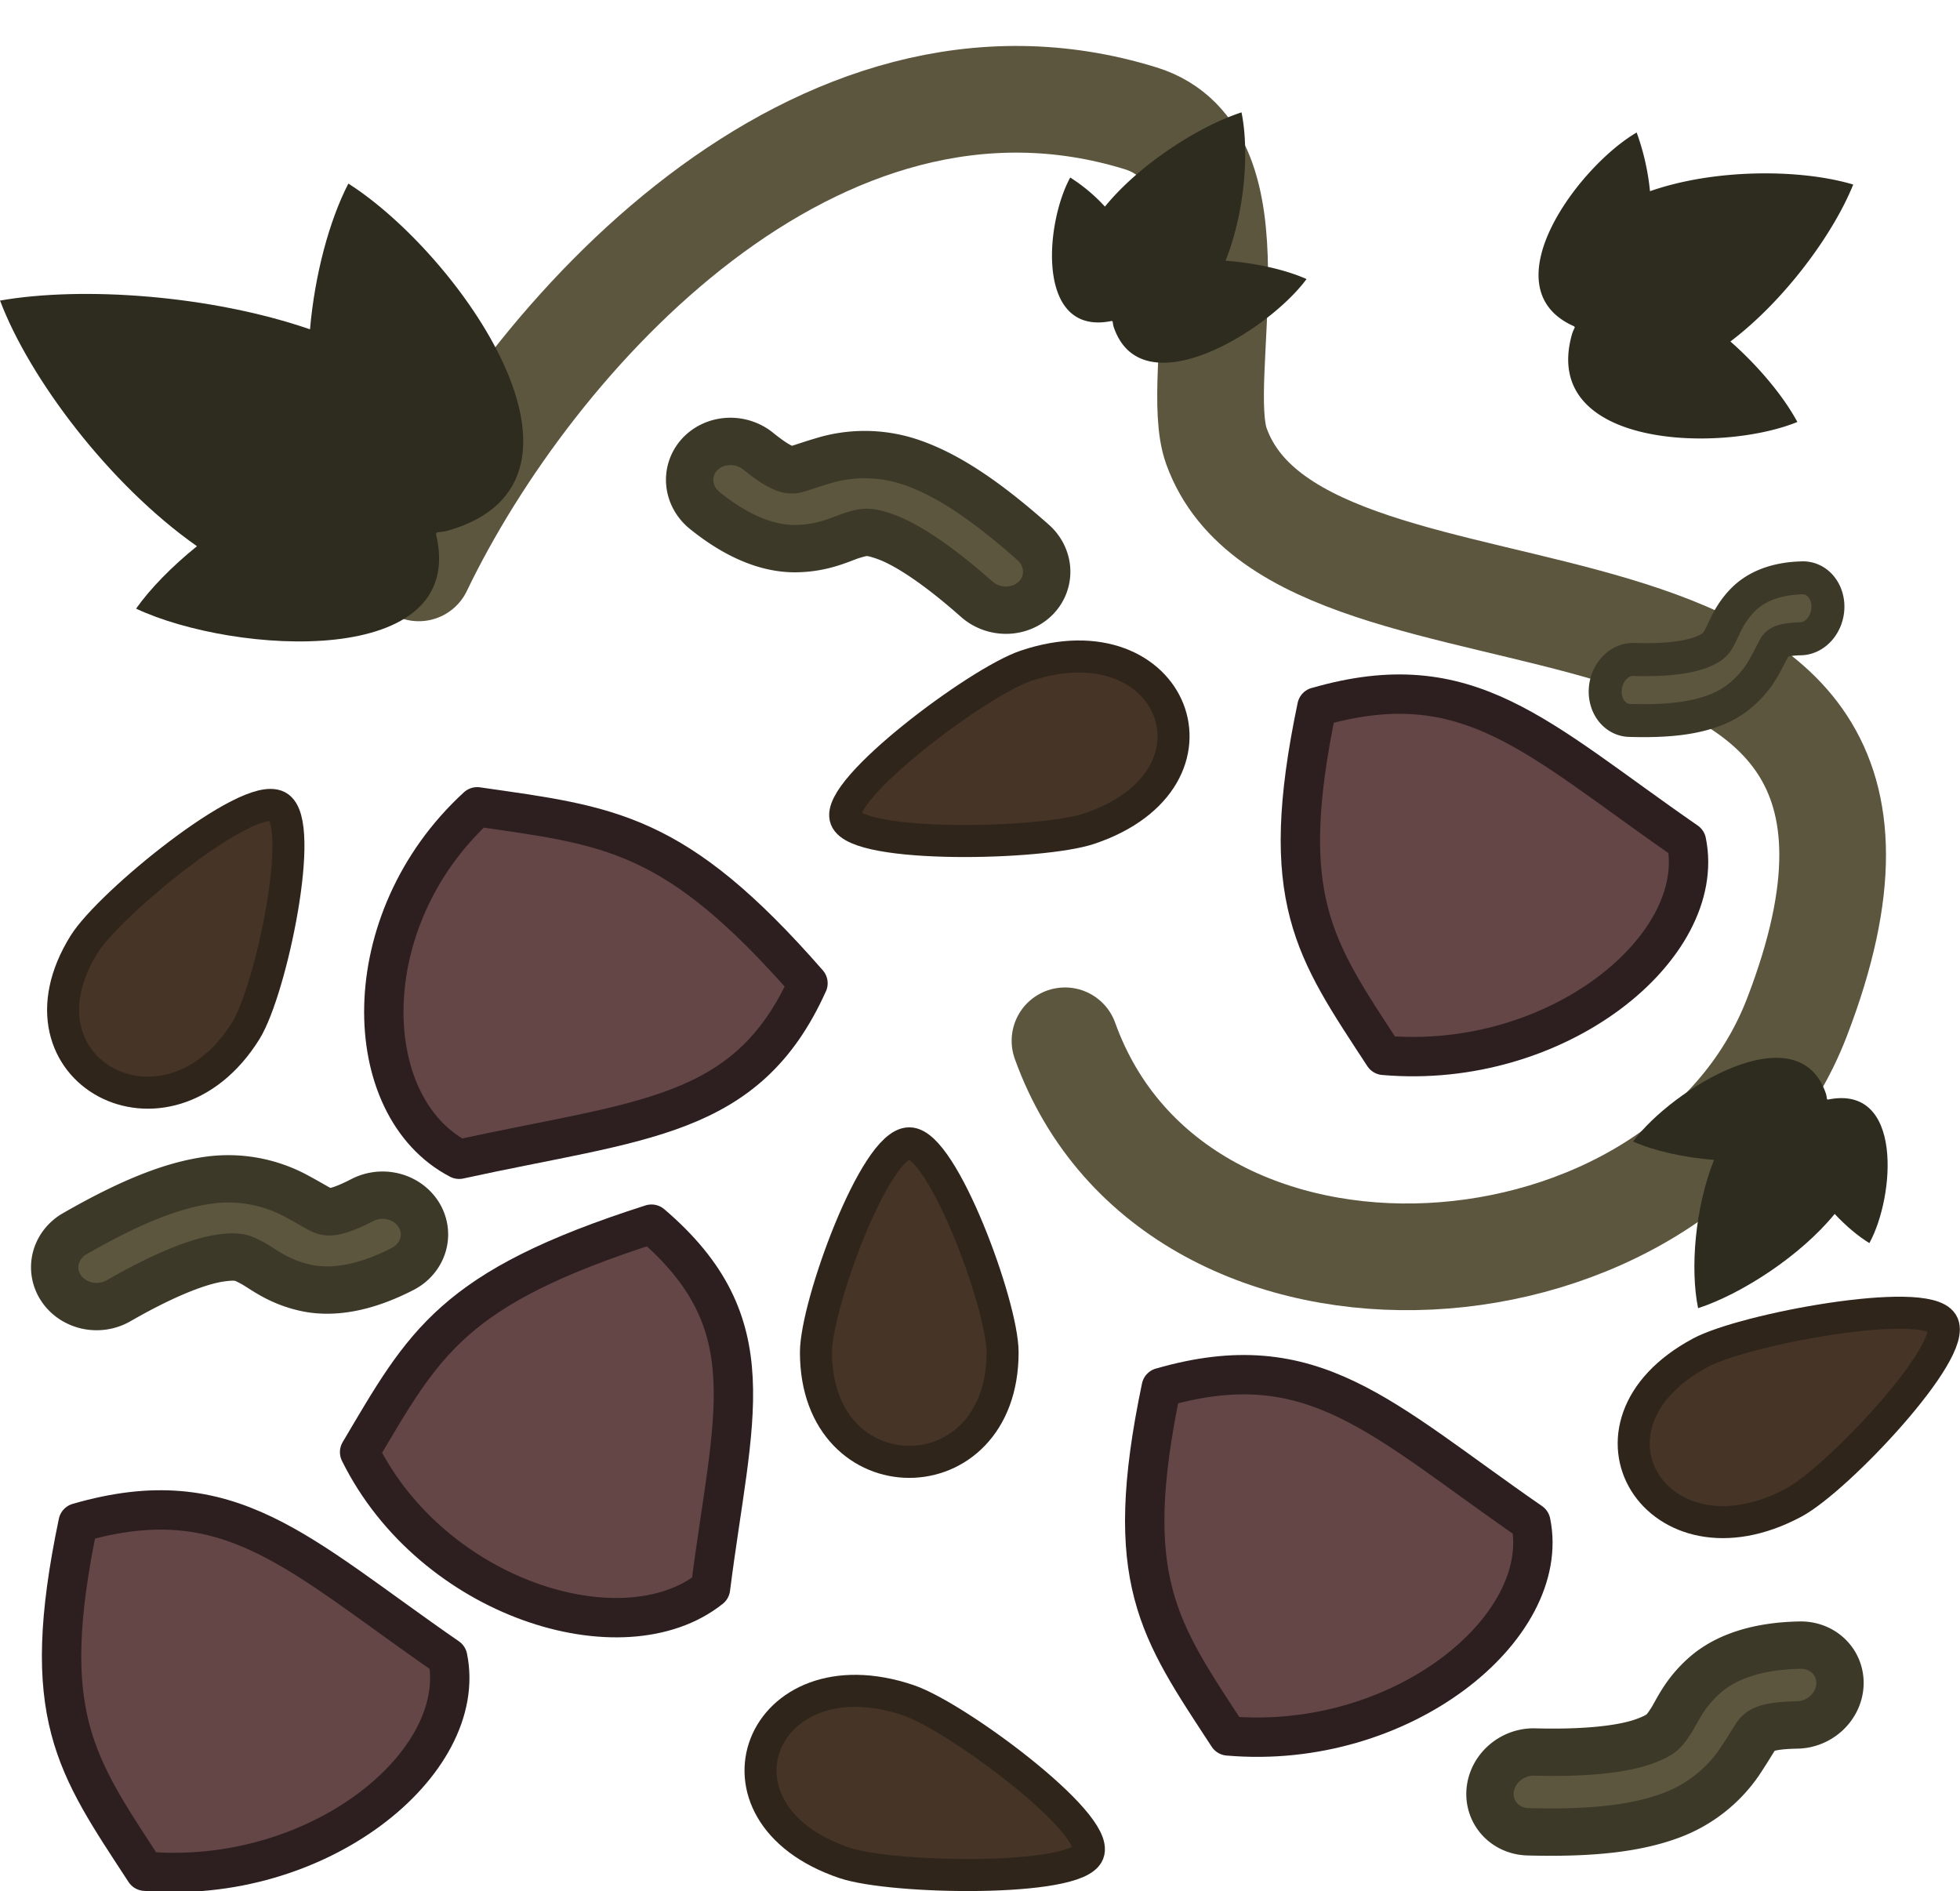 <svg xmlns="http://www.w3.org/2000/svg" width="141.873" height="136.883" viewBox="0 0 37.537 36.217"><path d="M-10.564 7.995c.488-.783 3.135-2.943 3.705-2.638.552.296-.123 3.512-.61 4.296-1.508 2.421-4.602.764-3.095-1.658zM20.39 15.819c.845-.453 4.302-1.095 4.631-.567.32.513-1.999 2.985-2.844 3.437-2.61 1.398-4.397-1.472-1.786-2.87zM5.221 22.475c.917.31 3.67 2.353 3.444 2.927-.218.555-3.75.497-4.666.188-2.833-.957-1.61-4.071 1.222-3.115z" style="fill:#463527;fill-opacity:1;fill-rule:evenodd;stroke:#30251b;stroke-width:.614;stroke-linejoin:round;stroke-opacity:1" transform="translate(12.176 10.088)"/><path fill="none" d="M-4.156.788C-2.01-3.677 3.464-9.74 9.67-7.822c2.321.719.974 4.952 1.45 6.278 1.686 4.692 14.924 1.056 11.118 10.94-2.184 5.672-11.886 6.381-14.018.449" style="fill:#ef9c3f;fill-opacity:0;fill-rule:evenodd;stroke:#5c563e;stroke-width:2.043;stroke-linecap:round;stroke-linejoin:round;stroke-dasharray:none;stroke-opacity:1" transform="translate(12.176 10.088)"/><path d="M11.601-7.936c-.828.27-1.96 1-2.616 1.805a3.3 3.3 0 0 0-.664-.557v-.001c-.49.897-.654 3.048.794 2.748l.017.008c.006.035.01.071.021.107.53 1.565 2.944.096 3.693-.917v-.001c-.393-.175-.969-.308-1.551-.351.365-.912.46-2.086.306-2.84l.001-.001z" style="fill:#2e2b1f;fill-opacity:1;stroke-width:.163" transform="translate(12.176 10.088)"/><path d="M23.317-6.554h-.002c-1.014-.303-2.66-.304-3.891.128a4.6 4.6 0 0 0-.255-1.123v-.001h-.001c-1.13.66-2.845 2.987-1.196 3.712l.012.02c-.02.044-.043.088-.056.138-.606 2.17 2.845 2.275 4.317 1.674l.001-.001c-.263-.488-.738-1.063-1.282-1.541 1.019-.769 1.96-2.035 2.352-3.005z" style="fill:#2e2b1f;fill-opacity:1;stroke-width:.21" transform="translate(12.176 10.088)"/><path d="m-12.176-4.332.001.001c.563 1.49 2.09 3.523 3.771 4.704-.483.39-.895.812-1.165 1.194h-.001v.002h.001c1.874.88 6.37 1.174 5.743-1.43l.016-.03c.073-.01.149-.016.224-.038 3.27-.952.2-5.295-1.917-6.642h-.002c-.365.708-.643 1.743-.734 2.79-1.905-.656-4.36-.827-5.934-.551l-.003-.002z" style="fill:#2e2b1f;fill-opacity:1;stroke-width:.316" transform="translate(12.176 10.088)"/><path d="M20.345 14.967v-.001c.829-.27 1.96-1 2.616-1.805.217.232.452.429.664.558h.001c.49-.896.653-3.047-.795-2.748l-.017-.008c-.006-.034-.009-.07-.021-.107-.53-1.565-2.944-.096-3.693.918.393.175.97.308 1.551.352-.365.911-.46 2.085-.306 2.839l-.001.001z" style="fill:#2e2b1f;fill-opacity:1;stroke-width:.163" transform="translate(12.176 10.088)"/><path d="M8.69 5.78c-.917.31-4.442.386-4.667-.188-.218-.556 2.528-2.617 3.444-2.927C10.3 1.71 11.522 4.824 8.69 5.78ZM3.451 15.812c0-.905 1.129-4.003 1.787-4.003.638 0 1.787 3.098 1.787 4.003 0 2.796-3.574 2.796-3.574 0z" style="fill:#463527;fill-opacity:1;fill-rule:evenodd;stroke:#30251b;stroke-width:.614;stroke-linejoin:round;stroke-opacity:1" transform="translate(12.176 10.088)"/><path d="M3.298 8.743C.748 5.823-.495 5.73-3.037 5.364c-2.372 2.174-2.278 5.745-.346 6.75 3.49-.765 5.508-.763 6.68-3.37ZM.301 13.357c-3.83 1.224-4.351 2.274-5.59 4.366 1.391 2.81 5.041 3.95 6.72 2.61.419-3.304 1.11-5.062-1.13-6.976zM13.045 3.451c-.772 3.689-.052 4.633 1.281 6.673 3.32.289 6.209-2.074 5.797-4.092-2.875-1.989-4.17-3.423-7.078-2.58ZM10.064 16.485c-.772 3.689-.052 4.633 1.281 6.673 3.32.289 6.209-2.074 5.797-4.092-2.875-1.989-4.17-3.423-7.078-2.58zM-10.68 19.076c-.772 3.689-.052 4.632 1.281 6.673 3.32.288 6.21-2.074 5.797-4.093-2.875-1.988-4.17-3.423-7.077-2.58z" style="fill:#654646;fill-opacity:1;stroke:#2d1f1f;stroke-width:.754;stroke-linejoin:round;stroke-dasharray:none;stroke-opacity:1" transform="translate(12.176 10.088)"/><path d="M-11.01 14.576a.803.753 0 0 1 .265-1.036c1.08-.62 1.868-.927 2.555-1.024a2.75 2.75 0 0 1 1.64.276c.364.193.52.302.595.318.076.017.215.045.719-.215a.803.753 0 0 1 1.09.296.803.753 0 0 1-.316 1.022c-.698.36-1.33.48-1.864.362-.533-.118-.824-.372-1.015-.473s-.262-.145-.612-.096-.975.256-1.953.818a.803.753 0 0 1-1.104-.248M16.362 24.209a.753.803 61.66 0 0 .725.785c1.245.033 2.084-.07 2.735-.312a2.75 2.75 0 0 0 1.313-1.02c.228-.343.313-.513.372-.564s.168-.14.735-.15a.753.803 61.66 0 0 .82-.779.753.803 61.66 0 0-.764-.75c-.786.014-1.4.209-1.813.566-.413.358-.548.72-.668.899s-.162.252-.494.375c-.33.123-.98.237-2.107.207a.753.803 61.66 0 0-.854.743" style="color:#000;fill:#5c563e;fill-opacity:1;fill-rule:evenodd;stroke:#3d3929;stroke-width:.907;stroke-linecap:round;stroke-linejoin:round;stroke-dasharray:none;stroke-opacity:1" transform="translate(12.176 10.088)"/><path d="M18.568 3.109a.501.586 10.16 0 0 .462.6c.792.025 1.326-.054 1.74-.238.414-.185.69-.519.836-.78.145-.261.199-.39.236-.43.038-.038.107-.107.468-.115a.501.586 10.16 0 0 .521-.594.501.586 10.16 0 0-.486-.573c-.5.011-.89.16-1.153.433s-.349.549-.425.686-.103.192-.314.286c-.21.094-.624.181-1.341.158a.501.586 10.16 0 0-.544.567" style="color:#000;fill:#5c563e;fill-opacity:1;fill-rule:evenodd;stroke:#3d3929;stroke-width:.632;stroke-linecap:round;stroke-linejoin:round;stroke-dasharray:none;stroke-opacity:1" transform="translate(12.176 10.088)"/><path d="M7.66 1.367A.803.753 11.667 0 0 7.61.3C6.677-.527 5.968-.987 5.314-1.22a2.75 2.75 0 0 0-1.662-.062c-.395.115-.57.19-.647.192-.078 0-.22 0-.66-.357a.803.753 11.667 0 0-1.128.07.803.753 11.667 0 0 .103 1.065c.611.494 1.206.74 1.752.731.546-.008.883-.198 1.09-.258s.286-.09.619.03c.333.118.903.448 1.747 1.195a.803.753 11.667 0 0 1.132-.019" style="color:#000;fill:#5c563e;fill-opacity:1;fill-rule:evenodd;stroke:#3d3929;stroke-width:.907;stroke-linecap:round;stroke-linejoin:round;stroke-dasharray:none;stroke-opacity:1" transform="translate(12.176 10.088)"/></svg>